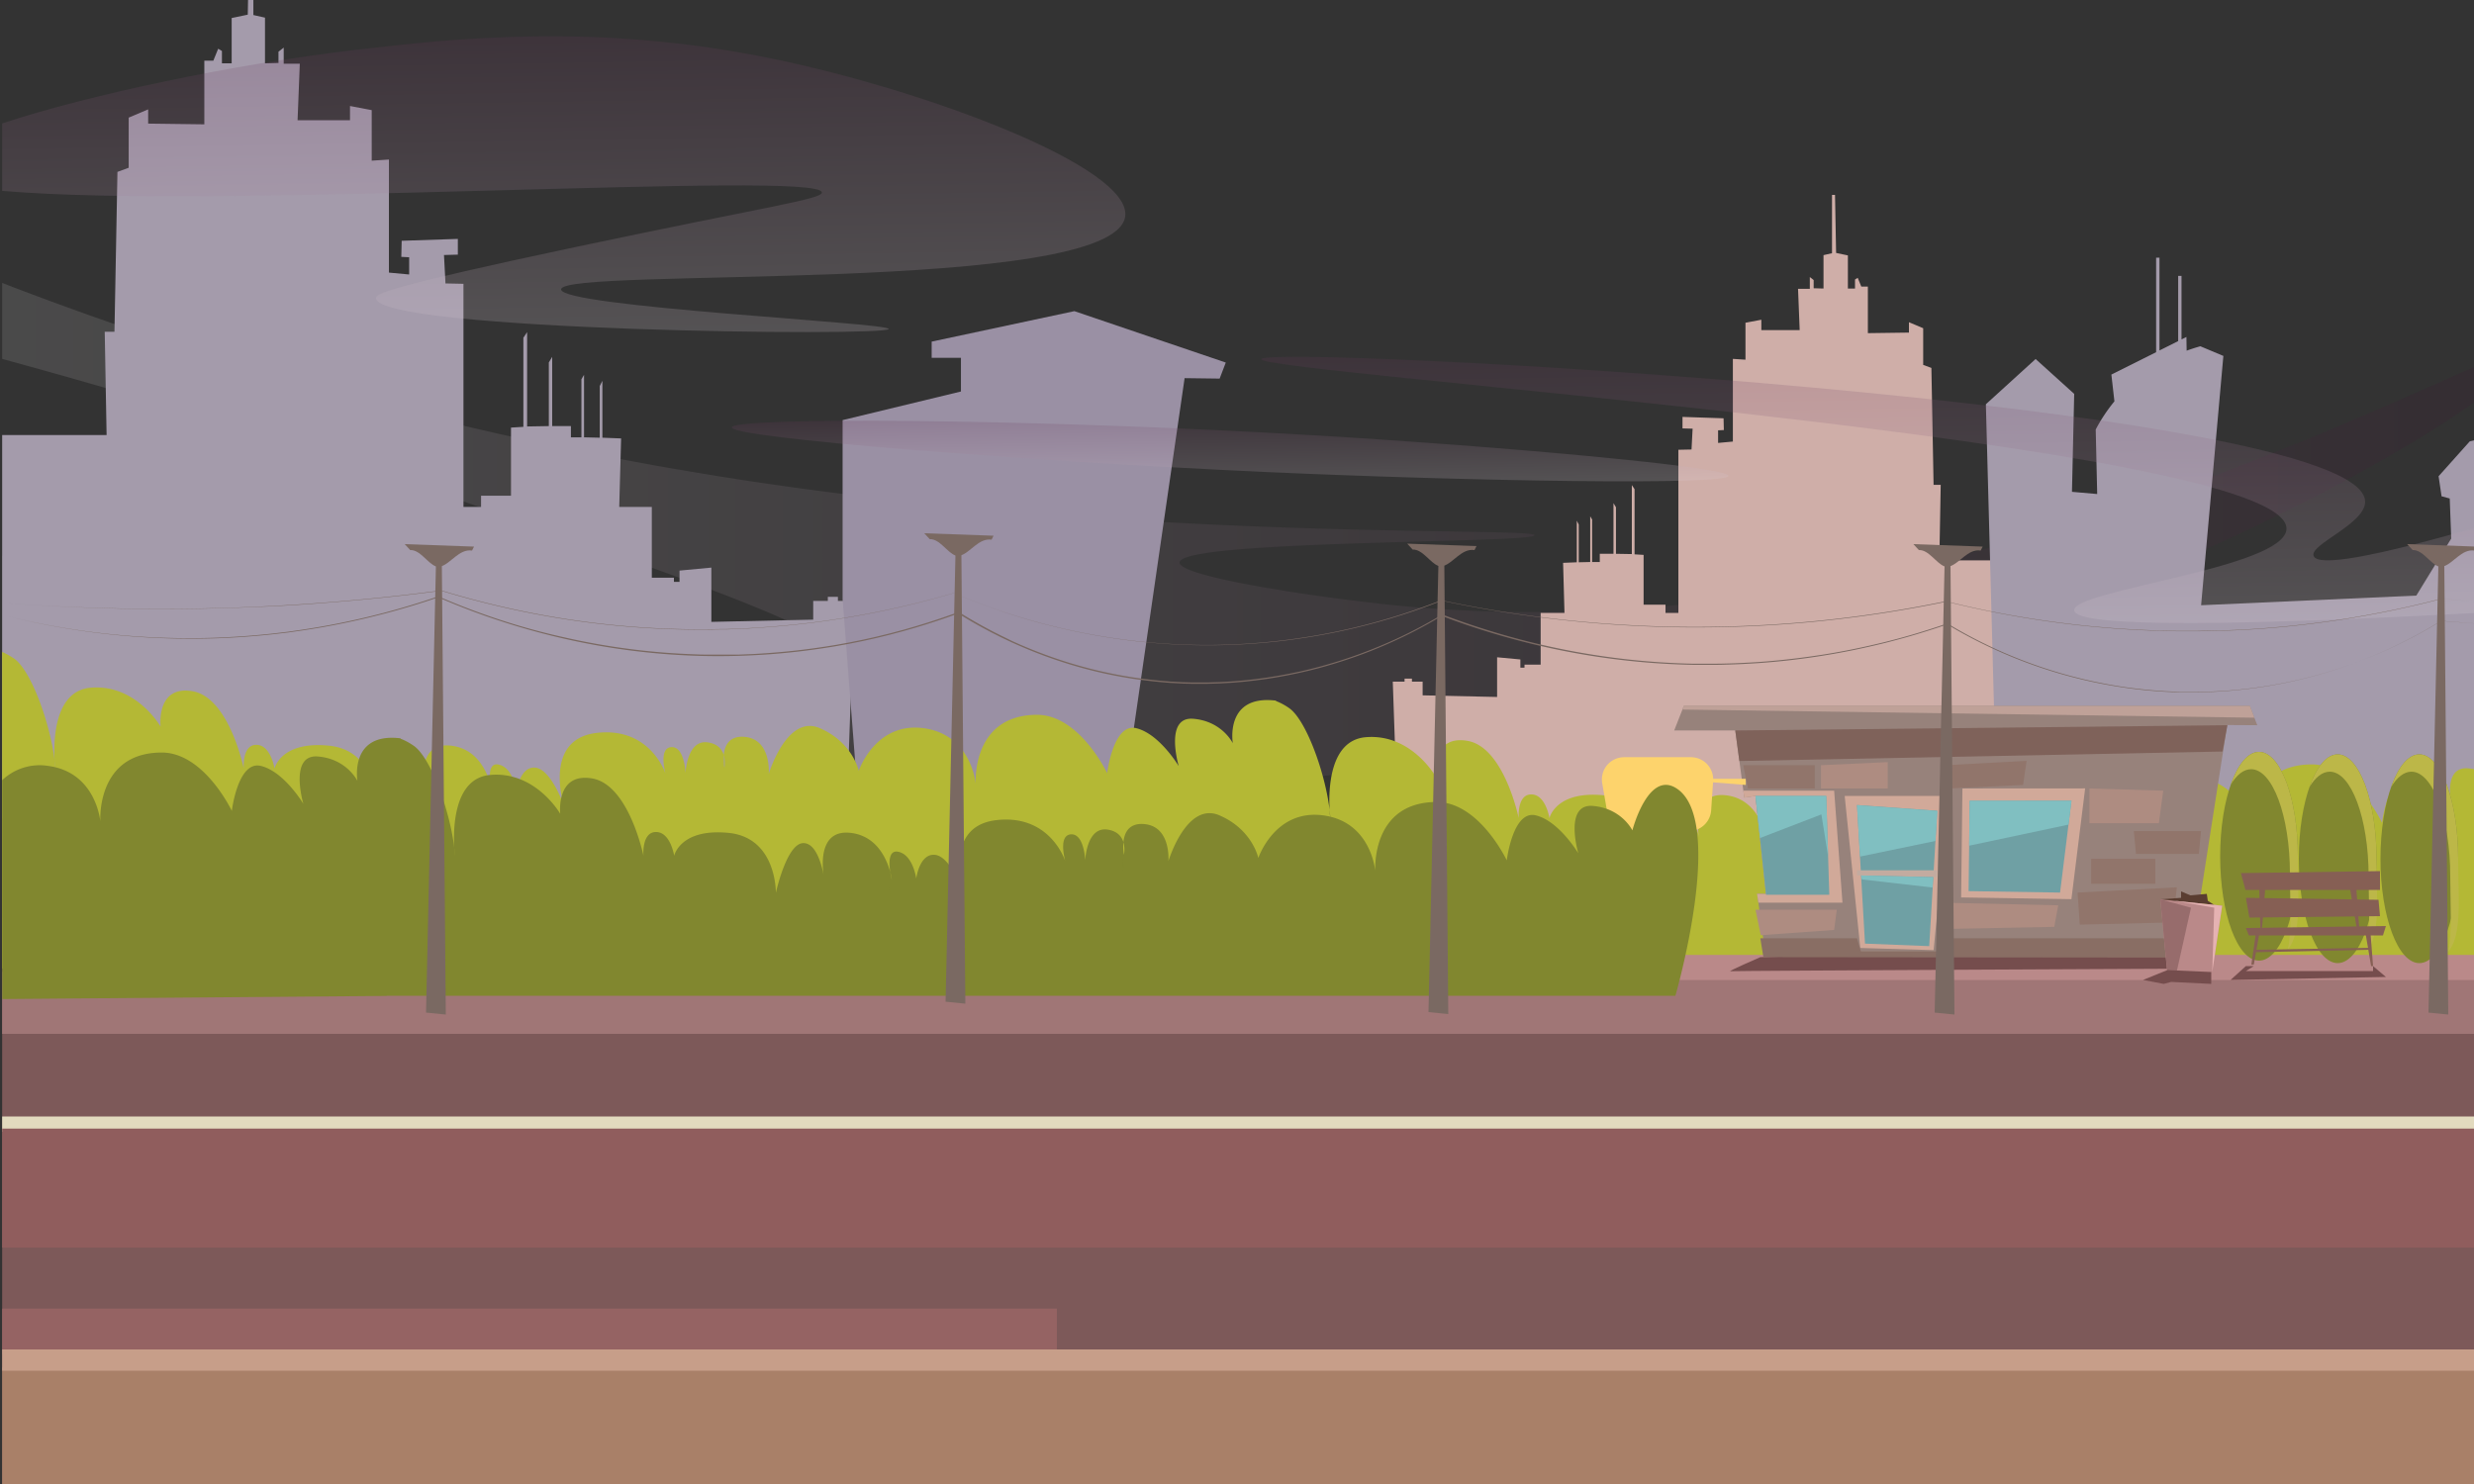 <svg xmlns="http://www.w3.org/2000/svg" xmlns:xlink="http://www.w3.org/1999/xlink" viewBox="0 0 1250 750"><rect x="0" y="0" width="1250" height="750" fill="#333333" stroke="none"/><defs><style>.cls-1{fill:none;}.cls-2{isolation:isolate;}.cls-3{clip-path:url(#clip-path);}.cls-39,.cls-4,.cls-8,.cls-9{mix-blend-mode:multiply;}.cls-4{opacity:0.12;fill:url(#_10);}.cls-5{fill:#cfaea8;}.cls-6{fill:#a49bab;}.cls-7{fill:#9a90a4;}.cls-39,.cls-8,.cls-9{opacity:0.2;}.cls-8{fill:url(#_10-2);}.cls-9{fill:url(#_10-3);}.cls-10{fill:#7d5959;}.cls-11,.cls-12{fill:#b4b835;}.cls-12,.cls-38{opacity:0.5;}.cls-13{fill:#e2dabe;}.cls-14{fill:#a07676;}.cls-15{fill:#ba8989;}.cls-16,.cls-38{fill:#81872f;}.cls-17{fill:#bcb748;}.cls-18{fill:#754d4d;}.cls-19{fill:#97827b;}.cls-20{fill:#fdd36c;}.cls-21{fill:#d1a999;}.cls-22{fill:#6fa0a4;}.cls-23{fill:#c3aba0;}.cls-24{fill:#80bfc1;}.cls-25{fill:#7f625a;}.cls-26{fill:#ae8c81;}.cls-27{fill:#896e64;}.cls-28{fill:#bfa198;}.cls-29{fill:#91756b;}.cls-30{fill:#865f54;}.cls-31{fill:#5a3d31;}.cls-32{fill:#976c6c;}.cls-33{fill:#e5b2b2;}.cls-34{fill:#905d5d;}.cls-35{fill:#956363;}.cls-36{fill:#a98068;}.cls-37{fill:#c79e89;}.cls-39{fill:url(#_10-4);}.cls-40{fill:#7a6962;}</style><clipPath id="clip-path"><rect class="cls-1" width="1250" height="750"/></clipPath><linearGradient id="_10" x1="-75" y1="272.3" x2="1277.88" y2="272.3" gradientUnits="userSpaceOnUse"><stop offset="0" stop-color="#fff"/><stop offset="1" stop-color="#3d002c"/></linearGradient><linearGradient id="_10-2" x1="286.66" y1="216.99" x2="282.67" y2="-35.06" xlink:href="#_10"/><linearGradient id="_10-3" x1="948.94" y1="361.53" x2="945.21" y2="125.89" xlink:href="#_10"/><linearGradient id="_10-4" x1="621.97" y1="258.1" x2="621" y2="196.47" xlink:href="#_10"/></defs><g class="cls-2"><g id="Layer_1" data-name="Layer 1"><g class="cls-3"><path class="cls-4" d="M1256.25,182.89c-70.68,29.68-304.7,148.37-553,122.86C666.58,302,595.6,291.58,596,284.25c.63-11.58,179.21-9.56,179.25-13.75s-188.58,3.12-389-26.25A1799.61,1799.61,0,0,1,1.09,143v38.39C63,198.3,146.42,222.83,243.75,256.75c101.32,35.31,179.91,62.7,177.5,73.5-2.3,10.29-78.79,8.42-420.16-49.36v60.63a2010.12,2010.12,0,0,0,357.41,56c445.81,28.84,726.62-103.84,799.75-140.75,47.79-24.12,79.35-43.93,98-57.85Z"/><polygon class="cls-5" points="1061.5 283.2 979.86 283.2 980.55 245.02 976.95 245.02 975.85 185.94 971.7 184.42 971.7 165.88 964.5 162.84 964.5 168.09 943.75 168.37 943.75 144.85 940.43 144.85 938.63 140.42 937.25 141.25 937.25 145.82 933.65 145.82 933.65 129.08 927.7 127.83 927.15 98.5 925.63 98.5 925.63 127.97 921.34 128.94 921.34 145.82 916.36 145.68 916.36 141.53 914.42 140.01 914.42 145.96 908.47 145.96 909.3 166.85 889.93 166.85 889.93 161.59 881.91 163.11 881.91 181.79 875.54 181.37 875.54 223.16 868.07 223.85 868.07 217.48 870.98 217.34 870.84 211.4 850.09 210.7 850.09 216.51 855.2 216.65 854.65 227.17 848.01 227.31 848.01 309.76 841.51 309.76 841.51 305.61 830.44 305.61 830.44 280.43 825.87 280.16 825.87 247.23 824.49 245.15 824.49 280.02 816.47 279.88 816.47 256.36 815.22 254.28 815.22 279.88 808.3 279.88 808.3 284.03 804.43 284.03 804.43 262.59 803.46 260.93 803.46 284.03 797.65 284.17 797.65 265.08 796.68 263.14 796.68 284.17 789.76 284.45 790.46 309.76 778.42 309.76 778.42 335.91 770.26 335.91 770.26 337.43 768.18 337.43 768.18 333.28 756.42 332.18 756.42 352.24 718.79 351.41 718.79 344.49 713.39 344.49 713.39 342.97 709.66 342.97 709.66 344.49 703.71 344.49 706.48 424.87 1061.5 424.87 1061.5 283.2"/><path class="cls-6" d="M1256.25,221.18l-.14,0-8.25,1.88-15.75,17.62,1.5,10.13,4.13,1.12.75,20.25L1220.86,301l-108.74,4.88,11.25-126L1111.74,175c-2,.55-4.31,1.27-6.93,2.23l-.11-6.94-2.48,1.24V139.44h-1.69v32.95l-9.45,4.73v-46.9h-1.69V178l-22.61,11.3,1.54,13.54a83.82,83.82,0,0,0-9.45,14.22l.75,32.62-12.75-1.12q.57-24.75,1.13-49.5l-19.5-17.62-25.13,22.87q3.2,118.87,6.38,237.74l246.5,1.05Z"/><polygon class="cls-6" points="423.36 303.7 423.36 301.62 418.26 301.62 418.26 303.7 410.88 303.7 410.88 313.16 359.42 314.29 359.42 286.86 343.33 288.37 343.33 294.05 340.5 294.05 340.5 291.97 329.33 291.97 329.33 256.21 312.87 256.21 313.82 221.58 304.36 221.21 304.36 192.45 303.03 195.1 303.03 221.21 295.09 221.02 295.09 189.42 293.76 191.69 293.76 221.02 288.46 221.02 288.46 215.34 279 215.34 279 180.34 277.3 183.18 277.3 215.34 266.33 215.53 266.33 167.85 264.44 170.69 264.44 215.72 258.19 216.1 258.19 250.53 243.06 250.53 243.06 256.21 234.16 256.21 234.16 143.44 225.08 143.25 224.33 128.88 231.33 128.69 231.33 120.74 202.95 121.69 202.76 129.82 206.73 130.01 206.73 138.72 196.51 137.77 196.51 80.63 187.81 81.2 187.81 55.66 176.84 53.57 176.84 60.76 150.35 60.76 151.48 32.2 143.35 32.2 143.35 24.06 140.7 26.14 140.7 31.82 133.89 32.01 133.89 8.92 128.02 7.6 128.02 -32.7 125.94 -32.7 125.19 7.41 117.05 9.11 117.05 32.01 112.13 32.01 112.13 25.76 110.24 24.63 107.78 30.68 103.24 30.68 103.24 62.84 74.86 62.47 74.86 55.28 65.02 59.44 65.02 84.79 59.34 86.87 57.83 167.66 52.91 167.66 53.86 219.88 1.09 219.88 1.09 413.62 427.72 413.62 431.5 303.7 423.36 303.7"/><polygon class="cls-7" points="425.73 303.02 425.73 212.32 485.52 197.86 485.52 180.82 470.73 180.82 470.73 172.65 542.83 157.25 619.33 183.23 616.23 191.34 598.53 191.11 563.21 434.63 435.34 427.05 425.73 303.02"/><path class="cls-8" d="M390.75,29.75c-88.8-18.36-160.42-10.51-211.5-4.5C117.38,32.53,45.18,47.84,1.09,62.35V96.48c111.62,9.67,413.48-10.52,414.16.77.21,3.4-27.11,7-124,27.5-96.46,20.45-101.35,23.69-101.25,26,.68,16.53,258.82,19.47,259,15.5.14-3.18-165.67-11.12-165.5-20,.22-11.51,279,3,285-36.75C572.23,84.7,468.64,45.85,390.75,29.75Z"/><path class="cls-9" d="M1256.25,265.07c-59.36,17.31-85.08,21.23-87.25,15.93-2.38-5.8,26.16-16.16,26-27.5-.68-49.95-557.16-79.67-557.75-72-.57,7.42,518.88,42.05,518,85.75-.4,19.89-108.41,31-107.25,41.25,1,9.17,88.85,7.49,208.25,1Z"/><rect class="cls-10" x="1.09" y="463.75" width="1255.16" height="288.14"/><path class="cls-11" d="M1256.25,484.25V390.72a26.69,26.69,0,0,0-9.25-2.41c-14.54-1.18-7.44,23.53-7.33,23.92-.2-.33-9.89-16.37-21.49-19.16s-14.65,22.75-14.65,22.75-14-29.65-35.66-29.5c-32.54.23-30.85,33.61-30.77,34.95-.1-1.12-2.52-25.06-26.37-28.2-24.43-3.22-32.73,21.56-32.73,21.56s-2.93-14.36-19.63-21.56-25.79,23.15-25.79,23.15,1.46-17.54-12.22-18.74c-7.88-.69-10.07,4.57-10.52,9.16-.86-2.8-3-5.62-8-6.37-10.68-1.59-11.3,15.55-11.3,15.55s-.49-13.55-7.19-13.15c-6.48.38-3.12,12.69-2.89,13.51-.37-1.13-8.18-23.8-34.85-20.69-27,3.15-16.79,35.89-16.54,36.67-.2-.56-6.54-18.34-14.43-19.13s-9.48,12-9.48,12-1.56-12-9.06-13.55c-5-1.07-4.77,5.72-4.06,10.32a30.77,30.77,0,0,1,.81,4c0-.17-.48-1.85-.81-4-1.71-6.43-6.68-18.44-20.19-19.89-15.4-1.66-14.32,15.37-13.51,21.2-.89-4.69-3.78-16.34-10.42-16-8.3.4-13.68,25.12-13.68,25.12s.49-27.91-23.93-30.3-27.45,11.56-27.45,11.56-1.85-12-9.18-12-6.35,12-6.35,12-7.32-35.88-25.89-39.07-16.14,17.89-16.14,17.89S712.94,370.59,690,372.58c-18.4,1.6-18.78,26.89-18.21,36.85.16,1.39.28,2.73.35,4,0,0-.2-1.53-.35-4-2.12-18.59-12-46.25-20.81-51.81a30.7,30.7,0,0,0-6.3-3.34v-.19c-26.06-3.19-21.8,21.53-21.8,21.53s-5.37-11.17-20-12.36-7.44,23.53-7.33,23.92c-.2-.34-9.88-16.38-21.49-19.16s-14.65,22.75-14.65,22.75-14-29.66-35.65-29.51c-32.55.24-30.86,33.61-30.78,34.95-.1-1.12-2.52-25-26.37-28.19-24.42-3.22-32.72,21.55-32.72,21.55S430.91,375.22,414.2,368s-25.79,23.15-25.79,23.15,1.47-17.54-12.21-18.74c-7.88-.69-10.08,4.57-10.53,9.16-.85-2.81-3-5.63-8-6.37-10.68-1.59-11.29,15.55-11.29,15.55s-.49-13.56-7.19-13.16c-6.48.39-3.13,12.7-2.9,13.51-.37-1.12-8.17-23.79-34.85-20.69-27,3.16-16.78,35.9-16.54,36.67-.19-.55-6.54-18.34-14.42-19.12s-9.49,12-9.49,12-1.55-12-9.06-13.56c-5-1.06-4.77,5.72-4.06,10.33a31.51,31.51,0,0,1,.82,4,40.28,40.28,0,0,1-.82-4c-1.7-6.43-6.67-18.44-20.18-19.9-15.41-1.65-14.32,15.37-13.51,21.21-.9-4.7-3.79-16.34-10.43-16-8.3.4-13.67,25.11-13.67,25.11s.49-27.9-23.93-30.3-27.45,11.57-27.45,11.57-1.86-12-9.19-12-6.35,12-6.35,12-7.31-35.89-25.88-39.08-16.14,17.89-16.14,17.89-12.4-21.66-35.35-19.67c-18.41,1.6-18.78,26.89-18.21,36.86.16,1.39.27,2.72.34,4,0,0-.2-1.53-.34-4-2.12-18.59-12-46.25-20.82-51.82a36.06,36.06,0,0,0-5.7-3.12v160l636.46-5.15,0-.08Zm-246.41-77.61a14.19,14.19,0,0,1,.29,6.39A24,24,0,0,1,1009.84,406.64ZM366,388a24.22,24.22,0,0,1-.3-6.39A14.11,14.11,0,0,1,366,388Z"/><path class="cls-11" d="M214.21,398c.19,1,.29,1.69.31,1.86C214.49,399.73,214.36,399.06,214.21,398Z"/><path class="cls-11" d="M858.38,423.09c.19,1,.29,1.7.31,1.86C858.65,424.79,858.52,424.11,858.38,423.09Z"/><path class="cls-12" d="M27.61,384.38c.16,1.39.27,2.72.34,4C28,388.38,27.75,386.85,27.61,384.38Z"/><path class="cls-12" d="M214.21,398c.19,1,.29,1.69.31,1.86C214.49,399.73,214.36,399.06,214.21,398Z"/><path class="cls-12" d="M247.9,396.71a31.51,31.51,0,0,1,.82,4A40.28,40.28,0,0,1,247.9,396.71Z"/><path class="cls-12" d="M366,388a24.22,24.22,0,0,1-.3-6.39A14.11,14.11,0,0,1,366,388Z"/><path class="cls-12" d="M671.77,409.43c.16,1.39.28,2.73.35,4C672.12,413.43,671.92,411.9,671.77,409.43Z"/><path class="cls-12" d="M858.38,423.09c.19,1,.29,1.7.31,1.86C858.65,424.79,858.52,424.11,858.38,423.09Z"/><path class="cls-12" d="M892.07,421.76a30.77,30.77,0,0,1,.81,4C892.84,425.6,892.4,423.92,892.07,421.76Z"/><path class="cls-12" d="M1010.13,413a24,24,0,0,1-.29-6.39A14.19,14.19,0,0,1,1010.13,413Z"/><rect class="cls-13" x="1.09" y="564.26" width="1254.3" height="7.74"/><rect class="cls-14" x="1.09" y="491.13" width="1255.16" height="31.37"/><rect class="cls-15" x="844.75" y="482.6" width="411.5" height="12.71"/><ellipse class="cls-16" cx="1181.13" cy="434" rx="19.63" ry="52.75"/><path class="cls-17" d="M1195.65,481.16c2.25-9.62,1.1-23.27,1.1-38.41,0-29.13-8.79-52.75-19.63-52.75-3.76,0-7.28,2.85-10.27,7.8,3.58-10.19,8.65-16.55,14.27-16.55,10.84,0,19.63,23.62,19.63,52.75C1200.75,454.63,1202.88,472.49,1195.65,481.16Z"/><ellipse class="cls-16" cx="1141.38" cy="432.75" rx="19.63" ry="52.75"/><path class="cls-17" d="M1155.9,479.91c2.25-9.62,1.1-23.27,1.1-38.41,0-29.13-8.79-52.75-19.62-52.75-3.77,0-7.29,2.85-10.28,7.8,3.58-10.19,8.65-16.55,14.28-16.55,10.83,0,19.62,23.62,19.62,52.75C1161,453.38,1163.13,471.24,1155.9,479.91Z"/><ellipse class="cls-16" cx="1222.38" cy="434" rx="19.63" ry="52.75"/><path class="cls-17" d="M1236.9,481.16c2.25-9.62,1.1-23.27,1.1-38.41,0-29.13-8.79-52.75-19.62-52.75-3.77,0-7.29,2.85-10.28,7.8,3.58-10.19,8.65-16.55,14.28-16.55,10.83,0,19.62,23.62,19.62,52.75C1242,454.63,1244.13,472.49,1236.9,481.16Z"/><path class="cls-18" d="M889.41,483.74s-16.87,7.33-15.1,7.1,237.77-1.33,237.77-1.33l-6-11.32Z"/><polygon class="cls-19" points="1140.5 366.52 1125.31 366.43 1107.1 483.12 892.05 483.12 888.44 456.21 888.43 456.19 887.83 451.69 892.29 451.77 886.97 402.26 881.31 403.1 880.84 399.61 876.75 369.18 845.89 369.18 850.05 358.6 850.78 356.75 1136.73 356.75 1139.04 362.72 1140.5 366.52"/><path class="cls-20" d="M809.54,395.88l2.55,14.81A11.25,11.25,0,0,0,823.17,420h30.18a11.24,11.24,0,0,0,11.22-10.51l1-14.81a11.25,11.25,0,0,0-11.22-12h-33.7A11.23,11.23,0,0,0,809.54,395.88Z"/><polygon class="cls-20" points="862.54 393.6 882.08 393.6 882.08 396.71 862.54 395.16 862.54 393.6"/><polygon class="cls-21" points="939.92 479.09 932.03 402.26 984.47 402.26 976.96 480.19 939.92 479.09"/><polygon class="cls-22" points="938.27 406.85 942.3 476.89 974.75 478.17 978.79 409.78 938.27 406.85"/><polygon class="cls-23" points="938.27 439.85 978.79 439.85 978.79 443.33 938.27 442.42 938.27 439.85"/><polygon class="cls-21" points="930.92 456.21 888.44 456.21 888.43 456.19 887.74 451.69 887.83 451.69 892.29 451.77 886.97 402.26 881.31 403.1 880.84 399.61 926.71 399.6 930.92 456.21"/><polygon class="cls-22" points="922.71 402.26 924.26 452.21 892.29 452.21 886.97 402.26 922.71 402.26"/><polygon class="cls-24" points="889.24 423.54 920.27 411.59 923.66 432.86 922.71 402.26 886.97 402.26 889.24 423.54"/><polygon class="cls-24" points="939.8 432.9 938.25 406.92 978.88 409.81 977.89 425.01 939.8 432.9"/><polygon class="cls-24" points="940.69 444.44 940.32 442.46 976.81 443.33 976.4 448.55 940.69 444.44"/><polygon class="cls-25" points="876.75 369.18 878.82 384.6 1122.96 379.81 1125.4 366.52 876.75 369.18"/><polygon class="cls-21" points="991.53 398.49 1053.53 398.45 1046.59 454.43 990.87 453.55 991.53 398.49"/><polygon class="cls-22" points="1046.62 404.67 1046.6 404.81 1045.12 416.75 1040.86 451.1 994.64 450.37 994.92 427.4 995.19 404.7 995.19 404.7 1046.62 404.67"/><polygon class="cls-24" points="1046.6 404.81 1045.12 416.75 994.92 427.4 995.19 404.7 1046.59 404.7 1046.6 404.81"/><polygon class="cls-26" points="886.97 459.76 928.04 459.76 926.71 469.97 889.63 472.64 886.97 459.76"/><polygon class="cls-26" points="981.54 456.21 979.77 469.53 1037.93 468.42 1039.93 457.54 981.54 456.21"/><polygon class="cls-26" points="1055.69 398.49 1055.69 416.03 1090.77 416.03 1092.99 399.6 1055.69 398.49"/><polygon class="cls-27" points="889.41 474.19 890.96 483.74 1108.31 483.96 1110.09 474.19 979.77 474.19 978.88 480.85 940.25 480.85 938.25 474.19 889.41 474.19"/><polygon class="cls-28" points="1139.04 362.72 850.05 358.6 850.78 356.75 1136.73 356.75 1139.04 362.72"/><polygon class="cls-29" points="1078.12 420.02 1079.23 431.57 1110.97 431.57 1112.08 420.02 1078.12 420.02"/><rect class="cls-29" x="1056.58" y="434.01" width="32.41" height="12.65"/><polygon class="cls-29" points="1049.7 451.1 1050.81 467.31 1097.87 466.2 1099.87 448.44 1049.7 451.1"/><polygon class="cls-29" points="880.75 386.72 883.19 398.49 916.94 398.49 916.94 386.72 880.75 386.72"/><polygon class="cls-26" points="920.05 386.72 920.05 398.49 953.79 398.49 953.79 385.17 920.05 386.72"/><polygon class="cls-29" points="983.32 386.72 984.43 398.49 1022.17 396.71 1023.95 384.5 983.32 386.72"/><polygon class="cls-30" points="1132.25 441.25 1134.5 449.75 1202.5 449.75 1202.5 440.25 1132.25 441.25"/><polygon class="cls-30" points="1134.75 453.75 1136.5 463.75 1202.5 463 1201.75 454.75 1134.75 453.75"/><polygon class="cls-30" points="1134.75 469 1205.5 468 1204 472.75 1136.25 472.75 1134.75 469"/><polygon class="cls-30" points="1141.5 448.5 1142.03 468.9 1142.93 468.9 1144.46 449.75 1141.5 448.5"/><polygon class="cls-30" points="1187.25 448.5 1190.75 469 1192 469 1190.5 448.5 1187.25 448.5"/><polygon class="cls-30" points="1139.75 472 1137.5 487.5 1138.75 487.5 1141.5 472 1195.25 472 1198 488.25 1199 488.25 1197.75 472 1139.75 472"/><polygon class="cls-30" points="1139.75 481.25 1197.5 480 1197.5 479 1139.75 480 1139.75 481.25"/><polygon class="cls-15" points="1091.5 454.5 1095 491.25 1117.75 491.25 1122.75 457.75 1091.5 454.5"/><polygon class="cls-31" points="1091.5 454.5 1102 453.75 1102 450.5 1106.75 452.5 1115 451.75 1115.5 455.25 1118.74 457.33 1091.5 454.5"/><polygon class="cls-32" points="1095 491.25 1091.5 454.5 1107 458.75 1099.75 491.25 1095 491.25"/><polygon class="cls-33" points="1117.75 491.25 1118.75 458.75 1098.75 455.25 1122.75 457.75 1117.75 491.25"/><polygon class="cls-18" points="1095.1 490.27 1082.75 495.25 1093.25 497.25 1097 496.25 1117.25 497.25 1117.25 491.25 1095.1 490.27"/><polygon class="cls-18" points="1134.75 488.25 1127 495.25 1205.5 493.75 1199 488.25 1199 490.75 1134.75 490.75 1138.75 488.25 1134.75 488.25"/><rect class="cls-34" x="1.09" y="570.38" width="1255.16" height="60.12"/><rect class="cls-35" x="1.09" y="661.38" width="532.91" height="22.87"/><rect class="cls-36" x="1.09" y="691.13" width="1255.16" height="60.12"/><rect class="cls-37" x="1.09" y="682" width="1255.16" height="10.75"/><path class="cls-16" d="M846.58,398.14c-14.1-8.35-21.81,21.53-21.81,21.53s-5.37-11.16-20-12.36-7.44,23.53-7.33,23.92c-.2-.33-9.89-16.37-21.49-19.16s-14.65,22.75-14.65,22.75-14-29.65-35.66-29.5c-32.54.23-30.85,33.61-30.77,34.95-.1-1.12-2.52-25.06-26.37-28.2-24.43-3.22-32.73,21.56-32.73,21.56s-2.93-14.36-19.63-21.56-25.79,23.15-25.79,23.15,1.46-17.54-12.22-18.74c-7.88-.69-10.07,4.57-10.52,9.16-.86-2.8-3-5.62-8-6.37-10.68-1.59-11.3,15.55-11.3,15.55s-.49-13.55-7.19-13.15c-6.48.38-3.12,12.69-2.89,13.51-.37-1.13-8.18-23.8-34.85-20.69-27,3.15-16.79,35.89-16.54,36.67-.2-.56-6.54-18.34-14.43-19.13s-9.48,12-9.48,12-1.56-12-9.06-13.55c-5-1.07-4.77,5.72-4.06,10.32a30.77,30.77,0,0,1,.81,4c0-.17-.48-1.85-.81-4-1.71-6.43-6.68-18.44-20.19-19.89-15.4-1.66-14.32,15.37-13.51,21.2-.89-4.69-3.78-16.34-10.42-16-8.3.4-13.68,25.12-13.68,25.12s.49-27.91-23.93-30.3-27.45,11.56-27.45,11.56-1.85-12-9.18-12-6.35,12-6.35,12-7.32-35.88-25.89-39.07-16.14,17.89-16.14,17.89-12.39-21.66-35.35-19.67c-18.4,1.6-18.78,26.89-18.21,36.85.16,1.39.28,2.73.35,4,0,0-.2-1.53-.35-4-2.12-18.59-12-46.25-20.81-51.81a30.7,30.7,0,0,0-6.3-3.34v-.19c-26.06-3.19-21.8,21.53-21.8,21.53s-5.37-11.17-20-12.36-7.44,23.53-7.33,23.92c-.2-.34-9.88-16.38-21.49-19.16s-14.65,22.75-14.65,22.75-14-29.66-35.65-29.51c-32.55.24-30.86,33.61-30.78,34.95-.1-1.12-2.52-25-26.37-28.19a27.46,27.46,0,0,0-23.22,7.22V504.91l194.21-1.58-.05-.08H846.5S872.5,413.5,846.58,398.14ZM567.88,432a24,24,0,0,1-.29-6.39A14.19,14.19,0,0,1,567.88,432Z"/><path class="cls-16" d="M416.13,442.09c.19,1,.29,1.7.31,1.86C416.4,443.79,416.27,443.11,416.13,442.09Z"/><path class="cls-38" d="M229,436.18c.16,1.39.28,2.73.35,4C229.37,440.18,229.17,438.65,229,436.18Z"/><path class="cls-38" d="M415.63,449.84c.19,1,.29,1.7.31,1.86C415.9,451.54,415.77,450.86,415.63,449.84Z"/><path class="cls-38" d="M449.32,448.51a30.77,30.77,0,0,1,.81,4C450.09,452.35,449.65,450.67,449.32,448.51Z"/><path class="cls-38" d="M567.38,439.78a24,24,0,0,1-.29-6.39A14.19,14.19,0,0,1,567.38,439.78Z"/><path class="cls-39" d="M873.25,240.5c.24-4.6-116-15-209.25-20.5-143-8.51-294-9.37-294.25-4s148.18,17,268.75,22.5C743.17,243.24,873,245.35,873.25,240.5Z"/><polygon class="cls-40" points="215.25 511.75 220.25 285.75 223.25 285.75 225.25 512.75 215.25 511.75"/><path class="cls-40" d="M220.25,286.25c-4.17-1.5-8-8.5-13-8.25l-2.75-3,35,1.25-1,2c-6.5-1-10.83,6.67-15.75,8Z"/><polygon class="cls-40" points="477.75 506.25 482.75 280.25 485.75 280.25 487.75 507.25 477.75 506.25"/><path class="cls-40" d="M482.75,280.75c-4.17-1.5-8-8.5-13-8.25l-2.75-3,35,1.25-1,2c-6.5-1-10.83,6.67-15.75,8Z"/><polygon class="cls-40" points="721.75 511.5 726.75 285.5 729.75 285.5 731.75 512.5 721.75 511.5"/><path class="cls-40" d="M726.75,286c-4.17-1.5-8-8.5-13-8.25l-2.75-3L746,276l-1,2c-6.5-1-10.83,6.67-15.75,8Z"/><polygon class="cls-40" points="977.5 511.75 982.5 285.75 985.5 285.75 987.5 512.75 977.5 511.75"/><path class="cls-40" d="M982.5,286.25c-4.17-1.5-8-8.5-13-8.25l-2.75-3,35,1.25-1,2c-6.5-1-10.83,6.67-15.75,8Z"/><polygon class="cls-40" points="1227 511.75 1232 285.75 1235 285.75 1237 512.75 1227 511.75"/><path class="cls-40" d="M1232,286.25c-4.17-1.5-8-8.5-13-8.25l-2.75-3,35,1.25-1,2c-6.5-1-10.83,6.67-15.75,8Z"/><path class="cls-40" d="M1256.25,304.81l-22.5-2.34h0c-5.1,1.32-10.21,2.59-15.35,3.76s-10.29,2.28-15.46,3.27c-2.58.53-5.17,1-7.76,1.47-1.3.24-2.6.45-3.9.68s-2.59.45-3.89.66l-3.9.62-2,.3-2,.29-3.91.57-3.91.52c-10.45,1.37-20.94,2.44-31.45,3.15l-3.94.25c-1.32.08-2.63.17-3.95.22l-7.89.35-2,.08-2,0-4,.08c-2.63,0-5.26.15-7.9.12h-7.9c-2.63,0-5.27-.11-7.9-.16-1.32,0-2.63,0-4-.1l-7.89-.34-2-.09-2-.12-7.88-.5-7.88-.66-2-.16-2-.2-3.93-.4-3.93-.41-3.92-.48q-15.69-1.89-31.24-4.73t-30.89-6.67h-.06a622.36,622.36,0,0,1-63.41,9.79,620.73,620.73,0,0,1-64.09,3.2c-10.7,0-21.39-.32-32.08-.9s-21.35-1.42-32-2.55a625.27,625.27,0,0,1-63.38-10h-.06q-7.35,2.88-14.82,5.43l-3.75,1.24-1.87.61-1.89.59-3.77,1.16-3.79,1.1a314.13,314.13,0,0,1-30.73,7.19c-10.35,1.89-20.8,3.28-31.28,4.15s-21,1.27-31.55,1.08a321.17,321.17,0,0,1-62.64-7.17c-10.29-2.19-20.48-4.91-30.51-8.09q-7.53-2.38-14.93-5.13t-14.66-5.85h0a460.59,460.59,0,0,1-64.13,13.92c-10.83,1.55-21.73,2.66-32.64,3.42l-4.1.27-2.05.13c-.68.05-1.36.06-2.05.09l-8.2.35c-.68,0-1.37.05-2.05.06l-2,0-4.11.07c-1.36,0-2.73.06-4.1.06l-4.1,0a446.24,446.24,0,0,1-65.41-5.1,457.74,457.74,0,0,1-64-14.59h0q-29.1,3.86-58.37,6.11-14.62,1.14-29.28,1.88t-29.32,1.05q-29.34.69-58.69-.26-23.26-.72-46.49-2.48v0q23.22,1.77,46.49,2.55,29.34,1,58.69.3,14.67-.33,29.33-1t29.29-1.86q29.25-2.24,58.35-6.07a451.92,451.92,0,0,0,64,14.58,445.23,445.23,0,0,0,65.44,5.06l4.1,0c1.37,0,2.74,0,4.11-.07l4.1-.07,2,0c.69,0,1.37,0,2.06-.06l8.2-.35c.68,0,1.37,0,2.05-.09l2.05-.14,4.1-.27c10.92-.77,21.81-1.88,32.65-3.44a457.71,457.71,0,0,0,64.12-14q14.52,6.18,29.59,11t30.51,8.11A321.31,321.31,0,0,0,605,326.07c10.53.2,21.06-.2,31.56-1.05s20.94-2.25,31.3-4.13,20.63-4.27,30.75-7.18l3.8-1.09,3.77-1.17,1.89-.58,1.87-.61,3.76-1.24q7.45-2.55,14.8-5.41a621.9,621.9,0,0,0,63.37,10q16,1.69,32,2.56c10.69.57,21.39.9,32.09.9a621.31,621.31,0,0,0,64.12-3.2,626,626,0,0,0,63.41-9.78q15.33,3.8,30.87,6.65t31.26,4.72l3.93.48,3.93.4,3.93.4,2,.2,2,.16,7.87.65,7.89.49,2,.13,2,.08,4,.17,4,.17c1.31.05,2.63.06,4,.1,2.63.05,5.26.12,7.9.15h7.9c2.64,0,5.27-.07,7.91-.12l3.95-.09,2,0,2-.09,7.89-.35c1.32-.05,2.63-.15,3.95-.23l3.94-.25c10.52-.71,21-1.79,31.45-3.17,1.31-.18,2.61-.34,3.92-.53l3.91-.57,2-.29,2-.31,3.9-.62c1.3-.21,2.6-.44,3.89-.66s2.6-.44,3.9-.68c2.59-.49,5.18-.95,7.76-1.48,5.17-1,10.32-2.13,15.46-3.29s10.25-2.45,15.34-3.78l22.5,2.3Z"/><path class="cls-40" d="M1254.38,315.38l-21-1.53h0a240,240,0,0,1-59.8,26.52,237.1,237.1,0,0,1-64.72,9.33h-4.1c-1.37,0-2.73-.06-4.1-.09l-2.05-.06-2-.1c-1.36-.07-2.73-.12-4.09-.22-5.45-.35-10.89-.9-16.31-1.61s-10.81-1.66-16.16-2.75l-2-.41c-.67-.14-1.34-.28-2-.44l-4-.92-4-1c-1.32-.34-2.64-.71-4-1.07a240.2,240.2,0,0,1-60-25.87l-.1-.06-.12,0q-7.69,2.64-15.5,5c-5.19,1.56-10.44,3-15.69,4.3-10.53,2.6-21.16,4.82-31.88,6.49s-21.5,2.93-32.32,3.69c-5.42.34-10.83.64-16.26.75-2.71.09-5.42.1-8.13.12h-4.07l-2,0-2,0a373.94,373.94,0,0,1-64.62-6.94q-8-1.57-15.9-3.47t-15.73-4.16q-15.64-4.49-30.87-10.27l-.16-.06-.15.09q-6.87,4.14-14,7.82t-14.52,6.85c-4.91,2.13-9.9,4.09-14.93,5.89s-10.15,3.42-15.3,4.88l-1.93.55c-.65.18-1.29.36-1.94.52l-3.89,1c-1.3.32-2.6.62-3.9.92-.66.15-1.3.32-2,.45l-2,.41-2,.42-1,.2-1,.19-3.94.73c-1.32.24-2.64.43-4,.65l-2,.32-2,.27-4,.54-4,.44c-.67.07-1.33.15-2,.21l-2,.17c-1.33.11-2.66.23-4,.33l-4,.22c-.67,0-1.34.09-2,.11l-2,.06-4,.12h-6c-.67,0-1.33,0-2,0l-4-.11c-.67,0-1.33-.06-2-.09l-2-.11-2-.11c-.67,0-1.33-.07-2-.14-5.34-.4-10.66-1-16-1.75a225.38,225.38,0,0,1-31.34-6.85,237.16,237.16,0,0,1-30.09-11.15l-.92-.41-.9-.43L507.38,322l-.9-.43-.9-.45-3.59-1.8c-1.19-.61-2.36-1.26-3.55-1.88-4.71-2.53-9.35-5.21-13.88-8.06l-.14-.08-.16.05q-7.92,2.88-15.94,5.42l-4,1.23-2,.61-2,.57-4,1.16-4.07,1.08-2,.54c-.67.18-1.36.33-2,.5l-4.09,1-1,.25-1,.23-2.05.46c-1.37.3-2.74.62-4.11.91l-4.12.84c-1.38.27-2.75.57-4.13.8l-4.15.75c-.69.13-1.38.26-2.07.37l-2.08.33c-11.07,1.8-22.24,3.07-33.44,3.8l-4.2.27c-.7.05-1.4.07-2.1.1l-2.1.08-4.21.17-1.05,0h-1.05l-2.11,0-2.1,0-1.05,0h-5.26c-.71,0-1.41,0-2.11,0l-2.1,0c-1.41,0-2.81,0-4.21-.09a351,351,0,0,1-66.71-8.48Q269,318.59,253,313.35q-8-2.61-15.88-5.6t-15.61-6.33l-.08,0-.08,0a388.57,388.57,0,0,1-54.83,14.49c-4.65.89-9.32,1.65-14,2.37l-7,1-7,.84q-14.11,1.56-28.3,2.14a387.45,387.45,0,0,1-56.69-2q-14.12-1.56-28.09-4.14c-8.14-1.5-16.22-3.31-24.24-5.32h0c8,2,16.09,3.87,24.23,5.38q13.95,2.61,28.08,4.21a387.92,387.92,0,0,0,56.72,2.17q14.19-.54,28.32-2.08l7.06-.83,7-1c4.68-.72,9.36-1.46,14-2.35a390.33,390.33,0,0,0,54.83-14.4q7.69,3.33,15.53,6.33t15.9,5.62q16,5.25,32.49,9a351.29,351.29,0,0,0,66.81,8.58c11.24.37,22.49.13,33.71-.58s22.41-2,33.51-3.8l2.08-.33c.7-.11,1.39-.25,2.08-.37l4.15-.75c1.38-.23,2.76-.53,4.14-.8l4.13-.84c1.37-.29,2.74-.61,4.12-.91l2.05-.46,1-.23,1-.25,4.09-1c.69-.17,1.37-.32,2-.5l2-.54,4.08-1.08,4.05-1.16,2-.57,2-.62,4-1.22q8-2.52,15.81-5.37,6.76,4.25,13.79,8c1.18.63,2.36,1.28,3.56,1.88l3.59,1.81.9.46.91.43,1.82.86,1.82.86.91.43.92.4a235.62,235.62,0,0,0,30.18,11.2,225.12,225.12,0,0,0,31.44,6.89c5.32.74,10.65,1.36,16,1.76.66.07,1.33.11,2,.14l4,.22c.68,0,1.34.09,2,.1l4,.1c.67,0,1.34,0,2,0h6l4-.12,2-.06c.67,0,1.34-.07,2-.1l4-.23c1.34-.1,2.68-.22,4-.33l2-.17c.67-.05,1.34-.14,2-.21l4-.44,4-.54,2-.27,2-.32c1.33-.22,2.65-.42,4-.66l3.95-.73,1-.19,1-.21,2-.41,2-.42c.66-.13,1.31-.3,2-.45,1.31-.31,2.62-.6,3.92-.92l3.9-1c.65-.16,1.3-.34,1.94-.53l1.94-.54q7.74-2.21,15.34-4.9t15-5.92q7.38-3.19,14.55-6.88t13.92-7.76q15.17,5.75,30.77,10.22,7.83,2.24,15.76,4.15t15.92,3.47A374.54,374.54,0,0,0,855.86,336q1,0,2,0l2,0H864c2.72,0,5.43,0,8.15-.12,5.43-.11,10.86-.42,16.28-.76q16.26-1.14,32.37-3.73c10.74-1.69,21.38-3.92,31.93-6.54,5.26-1.35,10.5-2.76,15.71-4.33s10.3-3.19,15.39-4.95a241.14,241.14,0,0,0,60.08,25.79c1.33.35,2.64.72,4,1.06l4,1,4,.92,2,.43,2,.42c5.37,1.08,10.77,2,16.19,2.72s10.88,1.26,16.35,1.6c1.36.09,2.73.14,4.1.21l2,.1,2.05,0c1.37,0,2.74.08,4.1.09h4.11a237.08,237.08,0,0,0,64.77-9.5,240.19,240.19,0,0,0,59.77-26.65Z"/></g></g></g></svg>